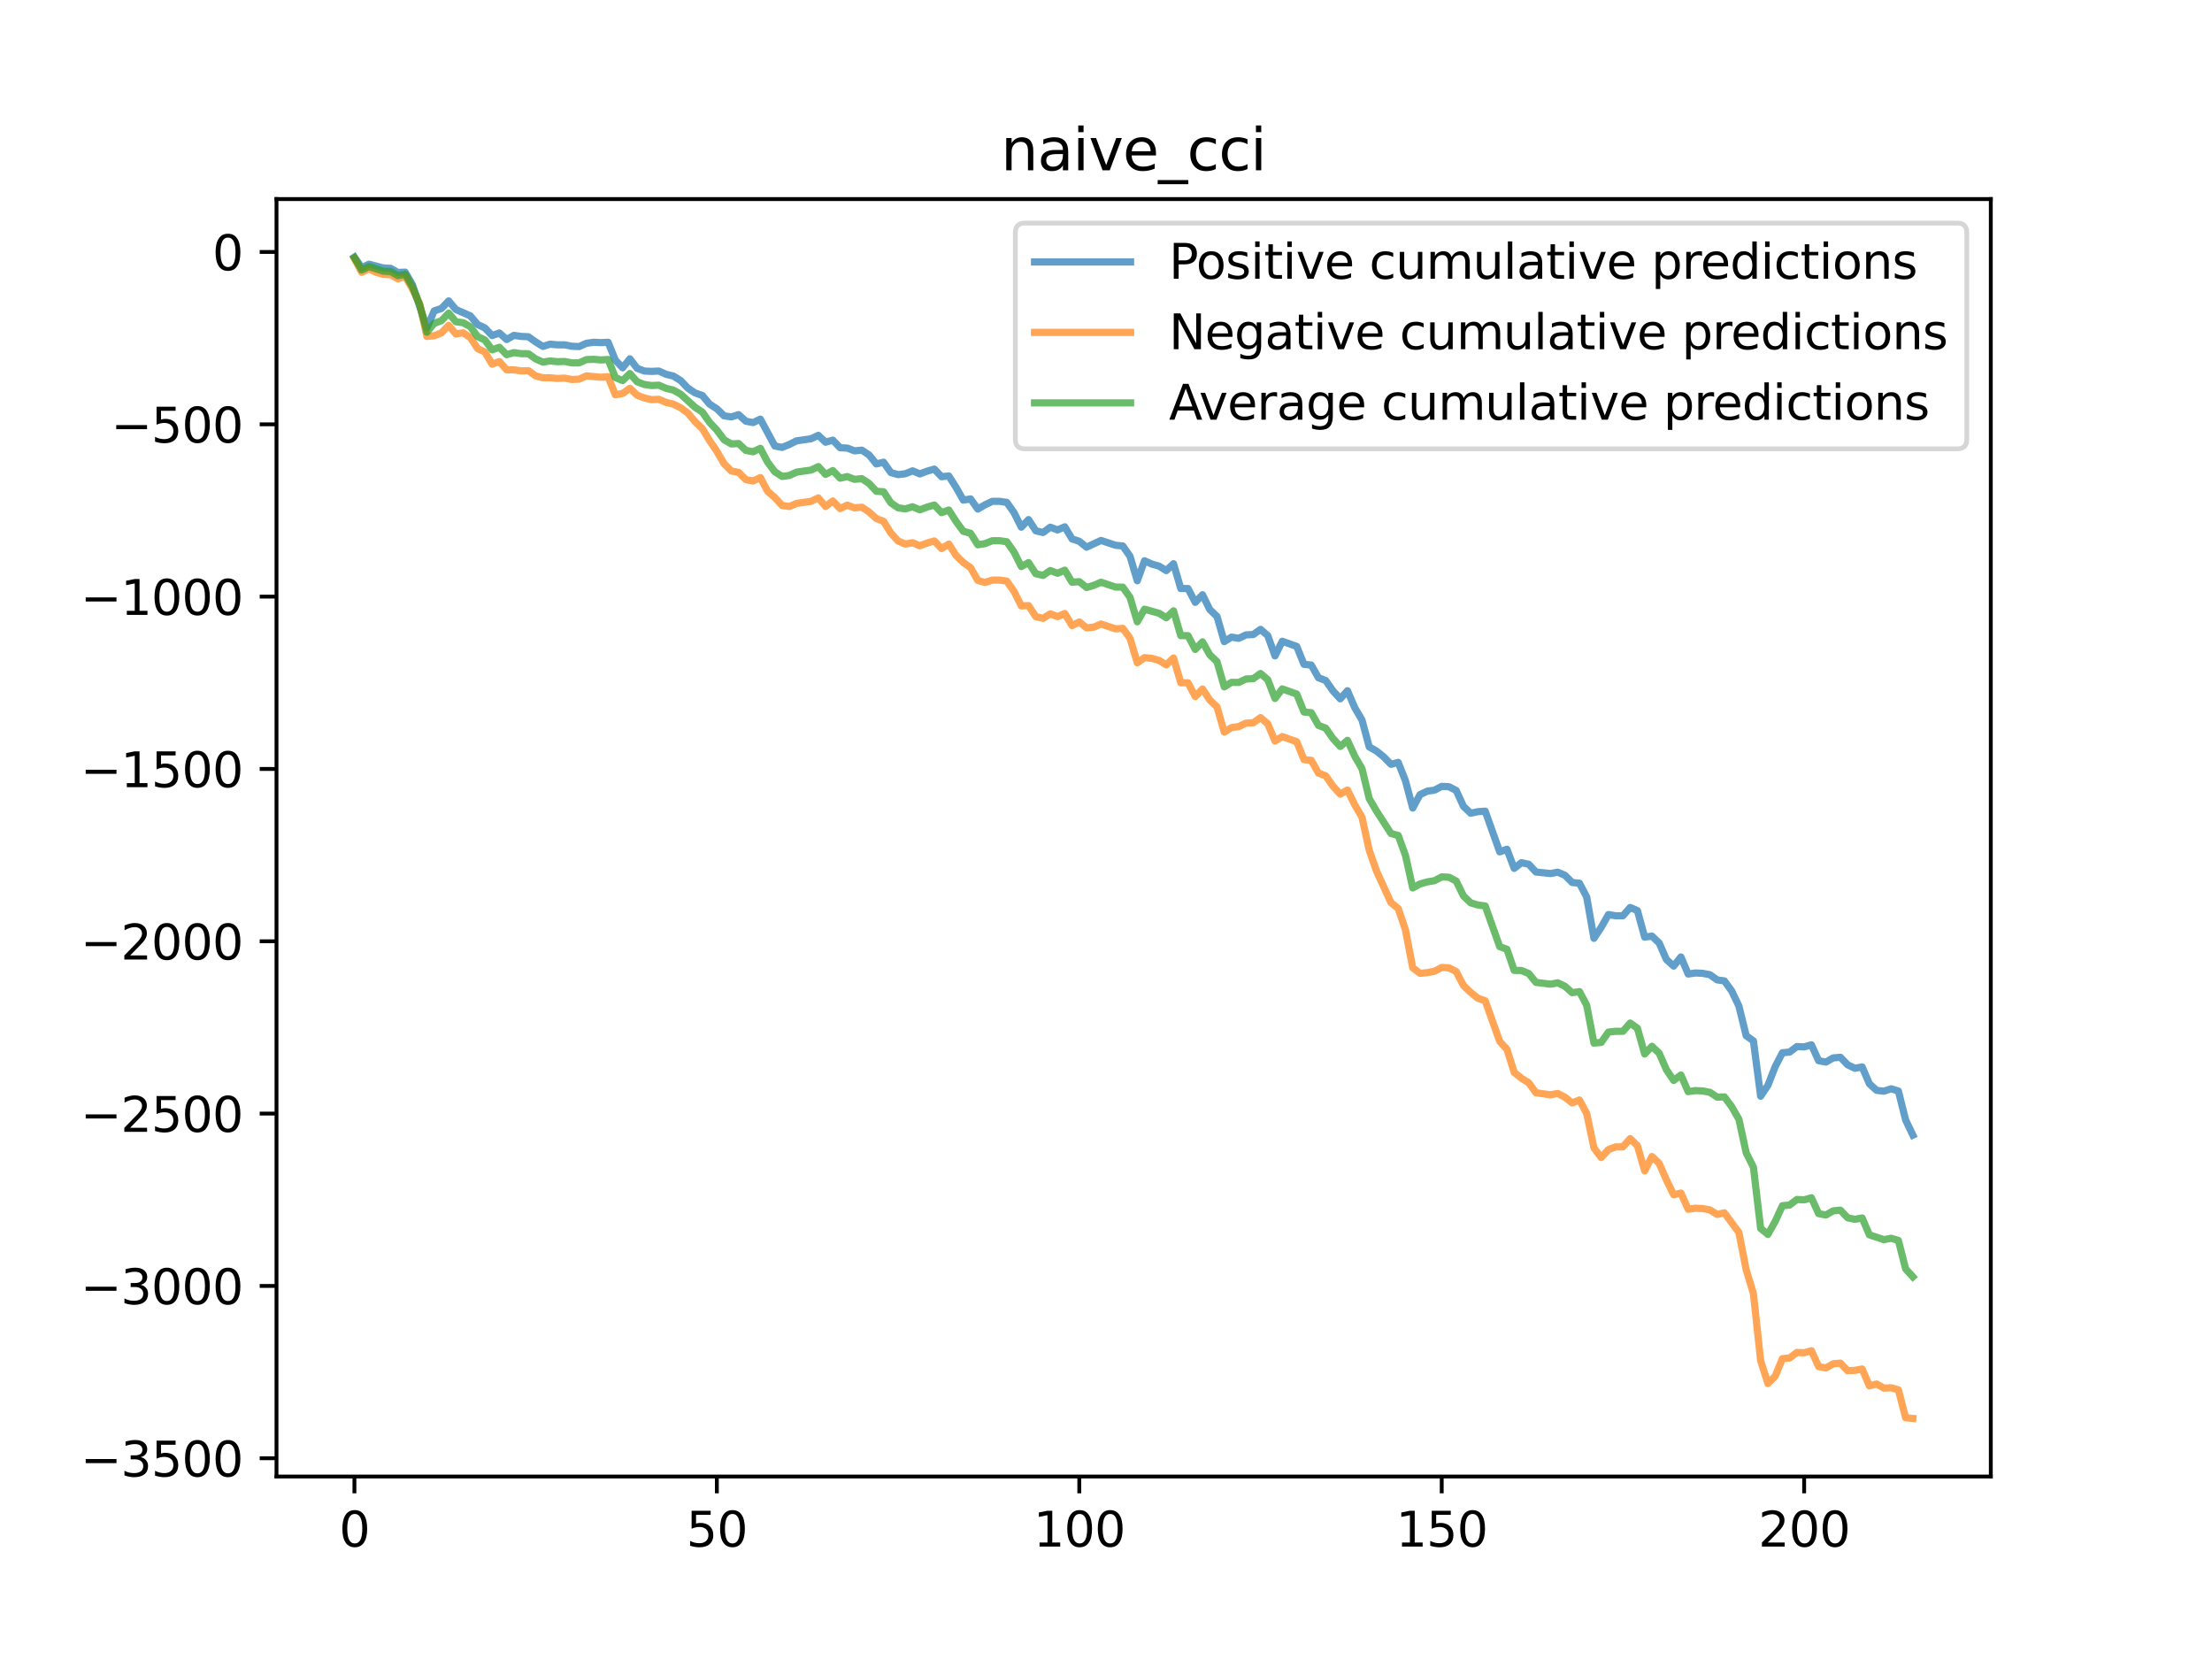 <?xml version="1.0" encoding="utf-8" standalone="no"?>
<!DOCTYPE svg PUBLIC "-//W3C//DTD SVG 1.1//EN"
  "http://www.w3.org/Graphics/SVG/1.1/DTD/svg11.dtd">
<svg xmlns:xlink="http://www.w3.org/1999/xlink" width="460.8pt" height="345.6pt" viewBox="0 0 460.8 345.6" xmlns="http://www.w3.org/2000/svg" version="1.1">
 <defs>
  <style type="text/css">*{stroke-linejoin: round; stroke-linecap: butt}</style>
 </defs>
 <g id="figure_1">
  <g id="patch_1">
   <path d="M 0 345.6 
L 460.8 345.6 
L 460.8 0 
L 0 0 
z
" style="fill: #ffffff"/>
  </g>
  <g id="axes_1">
   <g id="patch_2">
    <path d="M 57.6 307.584 
L 414.72 307.584 
L 414.72 41.472 
L 57.6 41.472 
z
" style="fill: #ffffff"/>
   </g>
   <g id="matplotlib.axis_1">
    <g id="xtick_1">
     <g id="line2d_1">
      <defs>
       <path id="mfe218bbb64" d="M 0 0 
L 0 3.5 
" style="stroke: #000000; stroke-width: 0.8"/>
      </defs>
      <g>
       <use xlink:href="#mfe218bbb64" x="73.833" y="307.584" style="stroke: #000000; stroke-width: 0.8"/>
      </g>
     </g>
     <g id="text_1">
      <!-- 0 -->
      <g transform="translate(70.651 322.182) scale(0.1 -0.1)">
       <defs>
        <path id="DejaVuSans-30" d="M 2034 4250 
Q 1547 4250 1301 3770 
Q 1056 3291 1056 2328 
Q 1056 1369 1301 889 
Q 1547 409 2034 409 
Q 2525 409 2770 889 
Q 3016 1369 3016 2328 
Q 3016 3291 2770 3770 
Q 2525 4250 2034 4250 
z
M 2034 4750 
Q 2819 4750 3233 4129 
Q 3647 3509 3647 2328 
Q 3647 1150 3233 529 
Q 2819 -91 2034 -91 
Q 1250 -91 836 529 
Q 422 1150 422 2328 
Q 422 3509 836 4129 
Q 1250 4750 2034 4750 
z
" transform="scale(0.016)"/>
       </defs>
       <use xlink:href="#DejaVuSans-30"/>
      </g>
     </g>
    </g>
    <g id="xtick_2">
     <g id="line2d_2">
      <g>
       <use xlink:href="#mfe218bbb64" x="149.334" y="307.584" style="stroke: #000000; stroke-width: 0.8"/>
      </g>
     </g>
     <g id="text_2">
      <!-- 50 -->
      <g transform="translate(142.971 322.182) scale(0.1 -0.1)">
       <defs>
        <path id="DejaVuSans-35" d="M 691 4666 
L 3169 4666 
L 3169 4134 
L 1269 4134 
L 1269 2991 
Q 1406 3038 1543 3061 
Q 1681 3084 1819 3084 
Q 2600 3084 3056 2656 
Q 3513 2228 3513 1497 
Q 3513 744 3044 326 
Q 2575 -91 1722 -91 
Q 1428 -91 1123 -41 
Q 819 9 494 109 
L 494 744 
Q 775 591 1075 516 
Q 1375 441 1709 441 
Q 2250 441 2565 725 
Q 2881 1009 2881 1497 
Q 2881 1984 2565 2268 
Q 2250 2553 1709 2553 
Q 1456 2553 1204 2497 
Q 953 2441 691 2322 
L 691 4666 
z
" transform="scale(0.016)"/>
       </defs>
       <use xlink:href="#DejaVuSans-35"/>
       <use xlink:href="#DejaVuSans-30" x="63.623"/>
      </g>
     </g>
    </g>
    <g id="xtick_3">
     <g id="line2d_3">
      <g>
       <use xlink:href="#mfe218bbb64" x="224.835" y="307.584" style="stroke: #000000; stroke-width: 0.8"/>
      </g>
     </g>
     <g id="text_3">
      <!-- 100 -->
      <g transform="translate(215.291 322.182) scale(0.1 -0.1)">
       <defs>
        <path id="DejaVuSans-31" d="M 794 531 
L 1825 531 
L 1825 4091 
L 703 3866 
L 703 4441 
L 1819 4666 
L 2450 4666 
L 2450 531 
L 3481 531 
L 3481 0 
L 794 0 
L 794 531 
z
" transform="scale(0.016)"/>
       </defs>
       <use xlink:href="#DejaVuSans-31"/>
       <use xlink:href="#DejaVuSans-30" x="63.623"/>
       <use xlink:href="#DejaVuSans-30" x="127.246"/>
      </g>
     </g>
    </g>
    <g id="xtick_4">
     <g id="line2d_4">
      <g>
       <use xlink:href="#mfe218bbb64" x="300.336" y="307.584" style="stroke: #000000; stroke-width: 0.8"/>
      </g>
     </g>
     <g id="text_4">
      <!-- 150 -->
      <g transform="translate(290.792 322.182) scale(0.1 -0.1)">
       <use xlink:href="#DejaVuSans-31"/>
       <use xlink:href="#DejaVuSans-35" x="63.623"/>
       <use xlink:href="#DejaVuSans-30" x="127.246"/>
      </g>
     </g>
    </g>
    <g id="xtick_5">
     <g id="line2d_5">
      <g>
       <use xlink:href="#mfe218bbb64" x="375.837" y="307.584" style="stroke: #000000; stroke-width: 0.8"/>
      </g>
     </g>
     <g id="text_5">
      <!-- 200 -->
      <g transform="translate(366.293 322.182) scale(0.1 -0.1)">
       <defs>
        <path id="DejaVuSans-32" d="M 1228 531 
L 3431 531 
L 3431 0 
L 469 0 
L 469 531 
Q 828 903 1448 1529 
Q 2069 2156 2228 2338 
Q 2531 2678 2651 2914 
Q 2772 3150 2772 3378 
Q 2772 3750 2511 3984 
Q 2250 4219 1831 4219 
Q 1534 4219 1204 4116 
Q 875 4013 500 3803 
L 500 4441 
Q 881 4594 1212 4672 
Q 1544 4750 1819 4750 
Q 2544 4750 2975 4387 
Q 3406 4025 3406 3419 
Q 3406 3131 3298 2873 
Q 3191 2616 2906 2266 
Q 2828 2175 2409 1742 
Q 1991 1309 1228 531 
z
" transform="scale(0.016)"/>
       </defs>
       <use xlink:href="#DejaVuSans-32"/>
       <use xlink:href="#DejaVuSans-30" x="63.623"/>
       <use xlink:href="#DejaVuSans-30" x="127.246"/>
      </g>
     </g>
    </g>
   </g>
   <g id="matplotlib.axis_2">
    <g id="ytick_1">
     <g id="line2d_6">
      <defs>
       <path id="m3c8cea9246" d="M 0 0 
L -3.5 0 
" style="stroke: #000000; stroke-width: 0.8"/>
      </defs>
      <g>
       <use xlink:href="#m3c8cea9246" x="57.6" y="303.781" style="stroke: #000000; stroke-width: 0.8"/>
      </g>
     </g>
     <g id="text_6">
      <!-- −3500 -->
      <g transform="translate(16.77 307.58) scale(0.1 -0.1)">
       <defs>
        <path id="DejaVuSans-2212" d="M 678 2272 
L 4684 2272 
L 4684 1741 
L 678 1741 
L 678 2272 
z
" transform="scale(0.016)"/>
        <path id="DejaVuSans-33" d="M 2597 2516 
Q 3050 2419 3304 2112 
Q 3559 1806 3559 1356 
Q 3559 666 3084 287 
Q 2609 -91 1734 -91 
Q 1441 -91 1130 -33 
Q 819 25 488 141 
L 488 750 
Q 750 597 1062 519 
Q 1375 441 1716 441 
Q 2309 441 2620 675 
Q 2931 909 2931 1356 
Q 2931 1769 2642 2001 
Q 2353 2234 1838 2234 
L 1294 2234 
L 1294 2753 
L 1863 2753 
Q 2328 2753 2575 2939 
Q 2822 3125 2822 3475 
Q 2822 3834 2567 4026 
Q 2313 4219 1838 4219 
Q 1578 4219 1281 4162 
Q 984 4106 628 3988 
L 628 4550 
Q 988 4650 1302 4700 
Q 1616 4750 1894 4750 
Q 2613 4750 3031 4423 
Q 3450 4097 3450 3541 
Q 3450 3153 3228 2886 
Q 3006 2619 2597 2516 
z
" transform="scale(0.016)"/>
       </defs>
       <use xlink:href="#DejaVuSans-2212"/>
       <use xlink:href="#DejaVuSans-33" x="83.789"/>
       <use xlink:href="#DejaVuSans-35" x="147.412"/>
       <use xlink:href="#DejaVuSans-30" x="211.035"/>
       <use xlink:href="#DejaVuSans-30" x="274.658"/>
      </g>
     </g>
    </g>
    <g id="ytick_2">
     <g id="line2d_7">
      <g>
       <use xlink:href="#m3c8cea9246" x="57.6" y="267.882" style="stroke: #000000; stroke-width: 0.8"/>
      </g>
     </g>
     <g id="text_7">
      <!-- −3000 -->
      <g transform="translate(16.77 271.681) scale(0.1 -0.1)">
       <use xlink:href="#DejaVuSans-2212"/>
       <use xlink:href="#DejaVuSans-33" x="83.789"/>
       <use xlink:href="#DejaVuSans-30" x="147.412"/>
       <use xlink:href="#DejaVuSans-30" x="211.035"/>
       <use xlink:href="#DejaVuSans-30" x="274.658"/>
      </g>
     </g>
    </g>
    <g id="ytick_3">
     <g id="line2d_8">
      <g>
       <use xlink:href="#m3c8cea9246" x="57.6" y="231.984" style="stroke: #000000; stroke-width: 0.8"/>
      </g>
     </g>
     <g id="text_8">
      <!-- −2500 -->
      <g transform="translate(16.77 235.783) scale(0.1 -0.1)">
       <use xlink:href="#DejaVuSans-2212"/>
       <use xlink:href="#DejaVuSans-32" x="83.789"/>
       <use xlink:href="#DejaVuSans-35" x="147.412"/>
       <use xlink:href="#DejaVuSans-30" x="211.035"/>
       <use xlink:href="#DejaVuSans-30" x="274.658"/>
      </g>
     </g>
    </g>
    <g id="ytick_4">
     <g id="line2d_9">
      <g>
       <use xlink:href="#m3c8cea9246" x="57.6" y="196.085" style="stroke: #000000; stroke-width: 0.8"/>
      </g>
     </g>
     <g id="text_9">
      <!-- −2000 -->
      <g transform="translate(16.77 199.884) scale(0.1 -0.1)">
       <use xlink:href="#DejaVuSans-2212"/>
       <use xlink:href="#DejaVuSans-32" x="83.789"/>
       <use xlink:href="#DejaVuSans-30" x="147.412"/>
       <use xlink:href="#DejaVuSans-30" x="211.035"/>
       <use xlink:href="#DejaVuSans-30" x="274.658"/>
      </g>
     </g>
    </g>
    <g id="ytick_5">
     <g id="line2d_10">
      <g>
       <use xlink:href="#m3c8cea9246" x="57.6" y="160.187" style="stroke: #000000; stroke-width: 0.8"/>
      </g>
     </g>
     <g id="text_10">
      <!-- −1500 -->
      <g transform="translate(16.77 163.986) scale(0.1 -0.1)">
       <use xlink:href="#DejaVuSans-2212"/>
       <use xlink:href="#DejaVuSans-31" x="83.789"/>
       <use xlink:href="#DejaVuSans-35" x="147.412"/>
       <use xlink:href="#DejaVuSans-30" x="211.035"/>
       <use xlink:href="#DejaVuSans-30" x="274.658"/>
      </g>
     </g>
    </g>
    <g id="ytick_6">
     <g id="line2d_11">
      <g>
       <use xlink:href="#m3c8cea9246" x="57.6" y="124.288" style="stroke: #000000; stroke-width: 0.8"/>
      </g>
     </g>
     <g id="text_11">
      <!-- −1000 -->
      <g transform="translate(16.77 128.087) scale(0.1 -0.1)">
       <use xlink:href="#DejaVuSans-2212"/>
       <use xlink:href="#DejaVuSans-31" x="83.789"/>
       <use xlink:href="#DejaVuSans-30" x="147.412"/>
       <use xlink:href="#DejaVuSans-30" x="211.035"/>
       <use xlink:href="#DejaVuSans-30" x="274.658"/>
      </g>
     </g>
    </g>
    <g id="ytick_7">
     <g id="line2d_12">
      <g>
       <use xlink:href="#m3c8cea9246" x="57.6" y="88.39" style="stroke: #000000; stroke-width: 0.8"/>
      </g>
     </g>
     <g id="text_12">
      <!-- −500 -->
      <g transform="translate(23.133 92.189) scale(0.1 -0.1)">
       <use xlink:href="#DejaVuSans-2212"/>
       <use xlink:href="#DejaVuSans-35" x="83.789"/>
       <use xlink:href="#DejaVuSans-30" x="147.412"/>
       <use xlink:href="#DejaVuSans-30" x="211.035"/>
      </g>
     </g>
    </g>
    <g id="ytick_8">
     <g id="line2d_13">
      <g>
       <use xlink:href="#m3c8cea9246" x="57.6" y="52.491" style="stroke: #000000; stroke-width: 0.8"/>
      </g>
     </g>
     <g id="text_13">
      <!-- 0 -->
      <g transform="translate(44.237 56.29) scale(0.1 -0.1)">
       <use xlink:href="#DejaVuSans-30"/>
      </g>
     </g>
    </g>
   </g>
   <g id="line2d_14">
    <path d="M 73.833 53.568 
L 75.343 55.758 
L 76.853 55.04 
L 79.873 55.83 
L 81.383 55.901 
L 82.893 56.763 
L 84.403 56.691 
L 85.913 59.312 
L 88.933 68.322 
L 90.443 64.768 
L 91.953 64.266 
L 93.463 62.686 
L 94.973 64.481 
L 97.993 65.809 
L 99.503 67.604 
L 101.013 68.322 
L 102.523 69.902 
L 104.033 69.363 
L 105.543 70.727 
L 107.053 69.866 
L 108.563 70.081 
L 110.073 70.153 
L 111.583 71.23 
L 113.093 72.163 
L 114.603 71.697 
L 116.113 71.84 
L 117.623 71.84 
L 119.133 72.128 
L 120.643 72.199 
L 122.153 71.517 
L 123.663 71.302 
L 125.173 71.374 
L 126.683 71.302 
L 128.193 75.035 
L 129.704 76.615 
L 131.214 74.748 
L 132.724 76.723 
L 134.234 77.297 
L 135.744 77.369 
L 137.254 77.297 
L 138.764 77.979 
L 140.274 78.338 
L 141.784 79.271 
L 143.294 80.851 
L 144.804 81.856 
L 146.314 82.394 
L 147.824 84.189 
L 149.334 85.159 
L 150.844 86.631 
L 152.354 86.846 
L 153.864 86.379 
L 155.374 87.743 
L 156.884 88.031 
L 158.394 87.313 
L 161.414 92.913 
L 162.924 93.2 
L 164.434 92.59 
L 165.944 91.836 
L 168.964 91.405 
L 170.474 90.687 
L 171.984 92.123 
L 173.494 91.692 
L 175.004 93.272 
L 176.514 93.344 
L 178.024 93.918 
L 179.534 93.774 
L 181.044 94.779 
L 182.554 96.646 
L 184.064 96.287 
L 185.574 98.441 
L 187.084 98.872 
L 188.594 98.692 
L 190.104 98.082 
L 191.614 98.728 
L 193.124 98.154 
L 194.634 97.723 
L 196.144 99.303 
L 197.654 99.159 
L 199.164 101.528 
L 200.675 104.185 
L 202.185 103.934 
L 203.695 106.052 
L 205.205 105.154 
L 206.715 104.436 
L 208.225 104.436 
L 209.735 104.652 
L 211.245 106.805 
L 212.755 109.821 
L 214.265 108.241 
L 215.775 110.575 
L 217.285 110.934 
L 218.795 109.821 
L 220.305 110.395 
L 221.815 109.749 
L 223.325 112.262 
L 224.835 112.765 
L 226.345 113.985 
L 229.365 112.585 
L 232.385 113.59 
L 233.895 113.734 
L 235.405 115.888 
L 236.915 120.985 
L 238.425 116.821 
L 239.935 117.503 
L 241.445 117.934 
L 242.955 118.867 
L 244.465 117.431 
L 245.975 122.601 
L 247.485 122.601 
L 248.995 125.473 
L 250.505 123.893 
L 252.015 126.98 
L 253.525 128.416 
L 255.035 133.658 
L 256.545 132.724 
L 258.055 132.975 
L 259.565 132.258 
L 261.075 132.186 
L 262.585 131.109 
L 264.095 132.401 
L 265.605 136.637 
L 267.115 133.586 
L 270.135 134.663 
L 271.645 138.396 
L 273.156 138.54 
L 274.666 141.196 
L 276.176 141.771 
L 277.686 143.925 
L 279.196 145.576 
L 280.706 143.889 
L 282.216 147.407 
L 283.726 149.991 
L 285.236 155.592 
L 286.746 156.453 
L 288.256 157.674 
L 289.766 159.217 
L 291.276 158.822 
L 292.786 162.664 
L 294.296 168.336 
L 295.806 165.535 
L 297.316 164.817 
L 298.826 164.602 
L 300.336 163.812 
L 301.846 163.884 
L 303.356 164.674 
L 304.866 167.977 
L 306.376 169.412 
L 307.886 169.089 
L 309.396 168.982 
L 312.416 177.454 
L 313.926 176.915 
L 315.436 180.9 
L 316.946 179.715 
L 318.456 180.038 
L 319.966 181.654 
L 322.986 181.977 
L 324.496 181.69 
L 326.006 182.336 
L 327.516 183.844 
L 329.026 183.987 
L 330.536 186.859 
L 332.046 195.475 
L 333.556 193.177 
L 335.066 190.521 
L 336.576 190.772 
L 338.086 190.772 
L 339.596 189.049 
L 341.106 189.695 
L 342.616 195.223 
L 344.127 195.008 
L 345.637 196.444 
L 347.147 199.89 
L 348.657 201.254 
L 350.167 199.352 
L 351.677 202.906 
L 353.187 202.69 
L 354.697 202.762 
L 356.207 203.049 
L 357.717 204.126 
L 359.227 204.342 
L 360.737 206.424 
L 362.247 209.583 
L 363.757 215.757 
L 365.267 216.834 
L 366.777 228.358 
L 368.287 226.096 
L 369.797 222.219 
L 371.307 219.311 
L 372.817 219.168 
L 374.327 218.019 
L 375.837 218.091 
L 377.347 217.66 
L 378.857 220.963 
L 380.367 221.25 
L 381.877 220.388 
L 383.387 220.245 
L 384.897 221.824 
L 386.407 222.542 
L 387.917 222.255 
L 389.427 225.773 
L 390.937 227.137 
L 392.447 227.317 
L 393.957 226.814 
L 395.467 227.281 
L 396.977 233.312 
L 398.487 236.471 
L 398.487 236.471 
" clip-path="url(#p5d9aaa9dd3)" style="fill: none; stroke: #1f77b4; stroke-opacity: 0.7; stroke-width: 1.5; stroke-linecap: square"/>
   </g>
   <g id="line2d_15">
    <path d="M 73.833 53.855 
L 75.343 56.727 
L 76.853 56.009 
L 78.363 56.727 
L 79.873 57.158 
L 81.383 57.23 
L 82.893 58.091 
L 84.403 57.589 
L 85.913 60.173 
L 87.423 63.261 
L 88.933 70.081 
L 90.443 69.938 
L 91.953 69.363 
L 93.463 67.784 
L 94.973 69.579 
L 96.483 69.327 
L 97.993 70.333 
L 99.503 72.63 
L 101.013 73.348 
L 102.523 75.861 
L 104.033 75.322 
L 105.543 77.046 
L 107.053 77.046 
L 108.563 77.261 
L 110.073 77.225 
L 111.583 78.302 
L 113.093 78.697 
L 114.603 78.697 
L 116.113 78.841 
L 117.623 78.769 
L 119.133 79.056 
L 120.643 78.984 
L 122.153 78.302 
L 125.173 78.589 
L 126.683 78.482 
L 128.193 82.251 
L 129.704 81.964 
L 131.214 80.887 
L 132.724 82.323 
L 134.234 82.897 
L 135.744 83.256 
L 137.254 83.184 
L 138.764 83.83 
L 140.274 84.189 
L 141.784 84.943 
L 143.294 86.056 
L 144.804 87.851 
L 146.314 89.287 
L 147.824 91.8 
L 149.334 94.026 
L 150.844 96.61 
L 152.354 98.118 
L 153.864 98.405 
L 155.374 99.913 
L 156.884 100.2 
L 158.394 99.482 
L 159.904 102.354 
L 161.414 103.646 
L 162.924 105.298 
L 164.434 105.513 
L 165.944 104.867 
L 168.964 104.436 
L 170.474 103.718 
L 171.984 105.513 
L 173.494 104.364 
L 175.004 105.944 
L 176.514 105.226 
L 178.024 105.8 
L 179.534 105.657 
L 181.044 106.662 
L 182.554 108.026 
L 184.064 108.6 
L 185.574 111.042 
L 187.084 112.693 
L 188.594 113.339 
L 190.104 113.052 
L 191.614 113.698 
L 193.124 113.124 
L 194.634 112.693 
L 196.144 114.272 
L 197.654 113.339 
L 199.164 115.708 
L 200.675 117.18 
L 202.185 118.257 
L 203.695 120.914 
L 205.205 121.344 
L 206.715 120.842 
L 208.225 120.842 
L 209.735 121.057 
L 211.245 123.211 
L 212.755 126.227 
L 214.265 126.155 
L 215.775 128.452 
L 217.285 128.811 
L 218.795 127.878 
L 220.305 128.452 
L 221.815 127.806 
L 223.325 130.319 
L 224.835 129.565 
L 226.345 130.786 
L 227.855 130.642 
L 229.365 129.996 
L 232.385 131.001 
L 233.895 130.893 
L 235.405 132.975 
L 236.915 138.073 
L 238.425 136.996 
L 239.935 137.14 
L 241.445 137.57 
L 242.955 138.504 
L 244.465 137.068 
L 245.975 142.237 
L 247.485 142.237 
L 248.995 145.109 
L 250.505 143.53 
L 252.015 145.827 
L 253.525 147.263 
L 255.035 152.504 
L 256.545 151.571 
L 258.055 151.356 
L 259.565 150.638 
L 261.075 150.566 
L 262.585 149.489 
L 264.095 150.781 
L 265.605 154.371 
L 267.115 153.438 
L 270.135 154.515 
L 271.645 158.248 
L 273.156 158.392 
L 274.666 161.048 
L 276.176 161.622 
L 277.686 163.776 
L 279.196 165.428 
L 280.706 164.566 
L 282.216 167.653 
L 283.726 170.238 
L 285.236 177.131 
L 286.746 181.438 
L 289.766 188.044 
L 291.276 189.264 
L 292.786 193.716 
L 294.296 201.613 
L 295.806 202.762 
L 297.316 202.619 
L 298.826 202.331 
L 300.336 201.542 
L 301.846 201.613 
L 303.356 202.403 
L 304.866 205.311 
L 306.376 206.747 
L 307.886 207.967 
L 309.396 208.47 
L 312.416 216.942 
L 313.926 218.593 
L 315.436 223.404 
L 316.946 224.624 
L 318.456 225.558 
L 319.966 227.64 
L 322.986 228.071 
L 324.496 227.783 
L 326.006 228.573 
L 327.516 229.758 
L 329.026 229.148 
L 330.536 231.948 
L 332.046 239.127 
L 333.556 241.138 
L 335.066 239.486 
L 336.576 238.912 
L 338.086 238.912 
L 339.596 237.189 
L 341.106 238.697 
L 342.616 243.902 
L 344.127 240.922 
L 345.637 242.358 
L 347.147 245.804 
L 348.657 248.892 
L 350.167 248.533 
L 351.677 251.907 
L 353.187 251.692 
L 354.697 251.764 
L 356.207 252.051 
L 357.717 252.984 
L 359.227 252.661 
L 362.247 256.754 
L 363.757 264.508 
L 365.267 269.462 
L 366.777 283.462 
L 368.287 288.201 
L 369.797 286.693 
L 371.307 283.031 
L 372.817 282.888 
L 374.327 281.739 
L 375.837 281.811 
L 377.347 281.38 
L 378.857 284.683 
L 380.367 284.97 
L 381.877 284.108 
L 383.387 283.965 
L 384.897 285.544 
L 386.407 285.472 
L 387.917 285.185 
L 389.427 288.703 
L 390.937 288.308 
L 392.447 289.17 
L 393.957 289.098 
L 395.467 289.529 
L 396.977 295.344 
L 398.487 295.488 
L 398.487 295.488 
" clip-path="url(#p5d9aaa9dd3)" style="fill: none; stroke: #ff7f0e; stroke-opacity: 0.7; stroke-width: 1.5; stroke-linecap: square"/>
   </g>
   <g id="line2d_16">
    <path d="M 73.833 53.712 
L 75.343 56.242 
L 76.853 55.524 
L 79.873 56.494 
L 81.383 56.566 
L 82.893 57.427 
L 84.403 57.14 
L 85.913 59.743 
L 87.423 63.476 
L 88.933 69.202 
L 90.443 67.353 
L 91.953 66.815 
L 93.463 65.235 
L 94.973 67.03 
L 96.483 67.227 
L 97.993 68.071 
L 99.503 70.117 
L 101.013 70.835 
L 102.523 72.881 
L 104.033 72.343 
L 105.543 73.887 
L 107.053 73.456 
L 108.563 73.671 
L 110.073 73.689 
L 111.583 74.766 
L 113.093 75.43 
L 114.603 75.197 
L 116.113 75.34 
L 117.623 75.305 
L 119.133 75.592 
L 120.643 75.592 
L 122.153 74.91 
L 123.663 74.856 
L 125.173 74.981 
L 126.683 74.892 
L 128.193 78.643 
L 129.704 79.289 
L 131.214 77.817 
L 132.724 79.523 
L 134.234 80.097 
L 135.744 80.312 
L 137.254 80.241 
L 138.764 80.905 
L 140.274 81.264 
L 141.784 82.107 
L 144.804 84.854 
L 146.314 85.841 
L 147.824 87.995 
L 149.334 89.592 
L 150.844 91.62 
L 152.354 92.482 
L 153.864 92.392 
L 155.374 93.828 
L 156.884 94.115 
L 158.394 93.397 
L 159.904 96.269 
L 161.414 98.28 
L 162.924 99.249 
L 164.434 99.051 
L 165.944 98.351 
L 168.964 97.921 
L 170.474 97.203 
L 171.984 98.818 
L 173.494 98.028 
L 175.004 99.608 
L 176.514 99.285 
L 178.024 99.859 
L 179.534 99.716 
L 181.044 100.721 
L 182.554 102.336 
L 184.064 102.444 
L 185.574 104.741 
L 187.084 105.782 
L 188.594 106.016 
L 190.104 105.567 
L 191.614 106.213 
L 193.124 105.639 
L 194.634 105.208 
L 196.144 106.788 
L 197.654 106.249 
L 199.164 108.618 
L 200.675 110.683 
L 202.185 111.095 
L 203.695 113.483 
L 205.205 113.249 
L 206.715 112.639 
L 208.225 112.639 
L 209.735 112.854 
L 211.245 115.008 
L 212.755 118.024 
L 214.265 117.198 
L 215.775 119.514 
L 217.285 119.873 
L 218.795 118.849 
L 220.305 119.424 
L 221.815 118.778 
L 223.325 121.291 
L 224.835 121.165 
L 226.345 122.385 
L 227.855 121.937 
L 229.365 121.291 
L 232.385 122.296 
L 233.895 122.314 
L 235.405 124.432 
L 236.915 129.529 
L 238.425 126.909 
L 241.445 127.752 
L 242.955 128.686 
L 244.465 127.25 
L 245.975 132.419 
L 247.485 132.419 
L 248.995 135.291 
L 250.505 133.711 
L 252.015 136.404 
L 253.525 137.84 
L 255.035 143.081 
L 256.545 142.148 
L 258.055 142.166 
L 259.565 141.448 
L 261.075 141.376 
L 262.585 140.299 
L 264.095 141.591 
L 265.605 145.504 
L 267.115 143.512 
L 270.135 144.589 
L 271.645 148.322 
L 273.156 148.466 
L 274.666 151.122 
L 276.176 151.697 
L 277.686 153.85 
L 279.196 155.502 
L 280.706 154.227 
L 282.216 157.53 
L 283.726 160.115 
L 285.236 166.361 
L 286.746 168.946 
L 289.766 173.631 
L 291.276 174.043 
L 292.786 178.19 
L 294.296 184.974 
L 295.806 184.149 
L 297.316 183.718 
L 298.826 183.467 
L 300.336 182.677 
L 301.846 182.749 
L 303.356 183.539 
L 304.866 186.644 
L 306.376 188.08 
L 307.886 188.528 
L 309.396 188.726 
L 312.416 197.198 
L 313.926 197.754 
L 315.436 202.152 
L 316.946 202.17 
L 318.456 202.798 
L 319.966 204.647 
L 322.986 205.024 
L 324.496 204.737 
L 326.006 205.455 
L 327.516 206.801 
L 329.026 206.567 
L 330.536 209.403 
L 332.046 217.301 
L 333.556 217.157 
L 335.066 215.004 
L 336.576 214.842 
L 338.086 214.842 
L 339.596 213.119 
L 341.106 214.196 
L 342.616 219.563 
L 344.127 217.965 
L 345.637 219.401 
L 347.147 222.847 
L 348.657 225.073 
L 350.167 223.942 
L 351.677 227.406 
L 353.187 227.191 
L 354.697 227.263 
L 356.207 227.55 
L 357.717 228.555 
L 359.227 228.501 
L 360.737 230.53 
L 362.247 233.168 
L 363.757 240.133 
L 365.267 243.148 
L 366.777 255.91 
L 368.287 257.148 
L 369.797 254.456 
L 371.307 251.171 
L 372.817 251.028 
L 374.327 249.879 
L 375.837 249.951 
L 377.347 249.52 
L 378.857 252.823 
L 380.367 253.11 
L 381.877 252.248 
L 383.387 252.105 
L 384.897 253.684 
L 386.407 254.007 
L 387.917 253.72 
L 389.427 257.238 
L 392.447 258.243 
L 393.957 257.956 
L 395.467 258.405 
L 396.977 264.328 
L 398.487 265.979 
L 398.487 265.979 
" clip-path="url(#p5d9aaa9dd3)" style="fill: none; stroke: #2ca02c; stroke-opacity: 0.7; stroke-width: 1.5; stroke-linecap: square"/>
   </g>
   <g id="patch_3">
    <path d="M 57.6 307.584 
L 57.6 41.472 
" style="fill: none; stroke: #000000; stroke-width: 0.8; stroke-linejoin: miter; stroke-linecap: square"/>
   </g>
   <g id="patch_4">
    <path d="M 414.72 307.584 
L 414.72 41.472 
" style="fill: none; stroke: #000000; stroke-width: 0.8; stroke-linejoin: miter; stroke-linecap: square"/>
   </g>
   <g id="patch_5">
    <path d="M 57.6 307.584 
L 414.72 307.584 
" style="fill: none; stroke: #000000; stroke-width: 0.8; stroke-linejoin: miter; stroke-linecap: square"/>
   </g>
   <g id="patch_6">
    <path d="M 57.6 41.472 
L 414.72 41.472 
" style="fill: none; stroke: #000000; stroke-width: 0.8; stroke-linejoin: miter; stroke-linecap: square"/>
   </g>
   <g id="text_14">
    <!-- naive_cci -->
    <g transform="translate(208.506 35.472) scale(0.12 -0.12)">
     <defs>
      <path id="DejaVuSans-6e" d="M 3513 2113 
L 3513 0 
L 2938 0 
L 2938 2094 
Q 2938 2591 2744 2837 
Q 2550 3084 2163 3084 
Q 1697 3084 1428 2787 
Q 1159 2491 1159 1978 
L 1159 0 
L 581 0 
L 581 3500 
L 1159 3500 
L 1159 2956 
Q 1366 3272 1645 3428 
Q 1925 3584 2291 3584 
Q 2894 3584 3203 3211 
Q 3513 2838 3513 2113 
z
" transform="scale(0.016)"/>
      <path id="DejaVuSans-61" d="M 2194 1759 
Q 1497 1759 1228 1600 
Q 959 1441 959 1056 
Q 959 750 1161 570 
Q 1363 391 1709 391 
Q 2188 391 2477 730 
Q 2766 1069 2766 1631 
L 2766 1759 
L 2194 1759 
z
M 3341 1997 
L 3341 0 
L 2766 0 
L 2766 531 
Q 2569 213 2275 61 
Q 1981 -91 1556 -91 
Q 1019 -91 701 211 
Q 384 513 384 1019 
Q 384 1609 779 1909 
Q 1175 2209 1959 2209 
L 2766 2209 
L 2766 2266 
Q 2766 2663 2505 2880 
Q 2244 3097 1772 3097 
Q 1472 3097 1187 3025 
Q 903 2953 641 2809 
L 641 3341 
Q 956 3463 1253 3523 
Q 1550 3584 1831 3584 
Q 2591 3584 2966 3190 
Q 3341 2797 3341 1997 
z
" transform="scale(0.016)"/>
      <path id="DejaVuSans-69" d="M 603 3500 
L 1178 3500 
L 1178 0 
L 603 0 
L 603 3500 
z
M 603 4863 
L 1178 4863 
L 1178 4134 
L 603 4134 
L 603 4863 
z
" transform="scale(0.016)"/>
      <path id="DejaVuSans-76" d="M 191 3500 
L 800 3500 
L 1894 563 
L 2988 3500 
L 3597 3500 
L 2284 0 
L 1503 0 
L 191 3500 
z
" transform="scale(0.016)"/>
      <path id="DejaVuSans-65" d="M 3597 1894 
L 3597 1613 
L 953 1613 
Q 991 1019 1311 708 
Q 1631 397 2203 397 
Q 2534 397 2845 478 
Q 3156 559 3463 722 
L 3463 178 
Q 3153 47 2828 -22 
Q 2503 -91 2169 -91 
Q 1331 -91 842 396 
Q 353 884 353 1716 
Q 353 2575 817 3079 
Q 1281 3584 2069 3584 
Q 2775 3584 3186 3129 
Q 3597 2675 3597 1894 
z
M 3022 2063 
Q 3016 2534 2758 2815 
Q 2500 3097 2075 3097 
Q 1594 3097 1305 2825 
Q 1016 2553 972 2059 
L 3022 2063 
z
" transform="scale(0.016)"/>
      <path id="DejaVuSans-5f" d="M 3263 -1063 
L 3263 -1509 
L -63 -1509 
L -63 -1063 
L 3263 -1063 
z
" transform="scale(0.016)"/>
      <path id="DejaVuSans-63" d="M 3122 3366 
L 3122 2828 
Q 2878 2963 2633 3030 
Q 2388 3097 2138 3097 
Q 1578 3097 1268 2742 
Q 959 2388 959 1747 
Q 959 1106 1268 751 
Q 1578 397 2138 397 
Q 2388 397 2633 464 
Q 2878 531 3122 666 
L 3122 134 
Q 2881 22 2623 -34 
Q 2366 -91 2075 -91 
Q 1284 -91 818 406 
Q 353 903 353 1747 
Q 353 2603 823 3093 
Q 1294 3584 2113 3584 
Q 2378 3584 2631 3529 
Q 2884 3475 3122 3366 
z
" transform="scale(0.016)"/>
     </defs>
     <use xlink:href="#DejaVuSans-6e"/>
     <use xlink:href="#DejaVuSans-61" x="63.379"/>
     <use xlink:href="#DejaVuSans-69" x="124.658"/>
     <use xlink:href="#DejaVuSans-76" x="152.441"/>
     <use xlink:href="#DejaVuSans-65" x="211.621"/>
     <use xlink:href="#DejaVuSans-5f" x="273.145"/>
     <use xlink:href="#DejaVuSans-63" x="323.145"/>
     <use xlink:href="#DejaVuSans-63" x="378.125"/>
     <use xlink:href="#DejaVuSans-69" x="433.105"/>
    </g>
   </g>
   <g id="legend_1">
    <g id="patch_7">
     <path d="M 213.515 93.506 
L 407.72 93.506 
Q 409.72 93.506 409.72 91.506 
L 409.72 48.472 
Q 409.72 46.472 407.72 46.472 
L 213.515 46.472 
Q 211.515 46.472 211.515 48.472 
L 211.515 91.506 
Q 211.515 93.506 213.515 93.506 
z
" style="fill: #ffffff; opacity: 0.8; stroke: #cccccc; stroke-linejoin: miter"/>
    </g>
    <g id="line2d_17">
     <path d="M 215.515 54.57 
L 225.515 54.57 
L 235.515 54.57 
" style="fill: none; stroke: #1f77b4; stroke-opacity: 0.7; stroke-width: 1.5; stroke-linecap: square"/>
    </g>
    <g id="text_15">
     <!-- Positive cumulative predictions -->
     <g transform="translate(243.515 58.07) scale(0.1 -0.1)">
      <defs>
       <path id="DejaVuSans-50" d="M 1259 4147 
L 1259 2394 
L 2053 2394 
Q 2494 2394 2734 2622 
Q 2975 2850 2975 3272 
Q 2975 3691 2734 3919 
Q 2494 4147 2053 4147 
L 1259 4147 
z
M 628 4666 
L 2053 4666 
Q 2838 4666 3239 4311 
Q 3641 3956 3641 3272 
Q 3641 2581 3239 2228 
Q 2838 1875 2053 1875 
L 1259 1875 
L 1259 0 
L 628 0 
L 628 4666 
z
" transform="scale(0.016)"/>
       <path id="DejaVuSans-6f" d="M 1959 3097 
Q 1497 3097 1228 2736 
Q 959 2375 959 1747 
Q 959 1119 1226 758 
Q 1494 397 1959 397 
Q 2419 397 2687 759 
Q 2956 1122 2956 1747 
Q 2956 2369 2687 2733 
Q 2419 3097 1959 3097 
z
M 1959 3584 
Q 2709 3584 3137 3096 
Q 3566 2609 3566 1747 
Q 3566 888 3137 398 
Q 2709 -91 1959 -91 
Q 1206 -91 779 398 
Q 353 888 353 1747 
Q 353 2609 779 3096 
Q 1206 3584 1959 3584 
z
" transform="scale(0.016)"/>
       <path id="DejaVuSans-73" d="M 2834 3397 
L 2834 2853 
Q 2591 2978 2328 3040 
Q 2066 3103 1784 3103 
Q 1356 3103 1142 2972 
Q 928 2841 928 2578 
Q 928 2378 1081 2264 
Q 1234 2150 1697 2047 
L 1894 2003 
Q 2506 1872 2764 1633 
Q 3022 1394 3022 966 
Q 3022 478 2636 193 
Q 2250 -91 1575 -91 
Q 1294 -91 989 -36 
Q 684 19 347 128 
L 347 722 
Q 666 556 975 473 
Q 1284 391 1588 391 
Q 1994 391 2212 530 
Q 2431 669 2431 922 
Q 2431 1156 2273 1281 
Q 2116 1406 1581 1522 
L 1381 1569 
Q 847 1681 609 1914 
Q 372 2147 372 2553 
Q 372 3047 722 3315 
Q 1072 3584 1716 3584 
Q 2034 3584 2315 3537 
Q 2597 3491 2834 3397 
z
" transform="scale(0.016)"/>
       <path id="DejaVuSans-74" d="M 1172 4494 
L 1172 3500 
L 2356 3500 
L 2356 3053 
L 1172 3053 
L 1172 1153 
Q 1172 725 1289 603 
Q 1406 481 1766 481 
L 2356 481 
L 2356 0 
L 1766 0 
Q 1100 0 847 248 
Q 594 497 594 1153 
L 594 3053 
L 172 3053 
L 172 3500 
L 594 3500 
L 594 4494 
L 1172 4494 
z
" transform="scale(0.016)"/>
       <path id="DejaVuSans-20" transform="scale(0.016)"/>
       <path id="DejaVuSans-75" d="M 544 1381 
L 544 3500 
L 1119 3500 
L 1119 1403 
Q 1119 906 1312 657 
Q 1506 409 1894 409 
Q 2359 409 2629 706 
Q 2900 1003 2900 1516 
L 2900 3500 
L 3475 3500 
L 3475 0 
L 2900 0 
L 2900 538 
Q 2691 219 2414 64 
Q 2138 -91 1772 -91 
Q 1169 -91 856 284 
Q 544 659 544 1381 
z
M 1991 3584 
L 1991 3584 
z
" transform="scale(0.016)"/>
       <path id="DejaVuSans-6d" d="M 3328 2828 
Q 3544 3216 3844 3400 
Q 4144 3584 4550 3584 
Q 5097 3584 5394 3201 
Q 5691 2819 5691 2113 
L 5691 0 
L 5113 0 
L 5113 2094 
Q 5113 2597 4934 2840 
Q 4756 3084 4391 3084 
Q 3944 3084 3684 2787 
Q 3425 2491 3425 1978 
L 3425 0 
L 2847 0 
L 2847 2094 
Q 2847 2600 2669 2842 
Q 2491 3084 2119 3084 
Q 1678 3084 1418 2786 
Q 1159 2488 1159 1978 
L 1159 0 
L 581 0 
L 581 3500 
L 1159 3500 
L 1159 2956 
Q 1356 3278 1631 3431 
Q 1906 3584 2284 3584 
Q 2666 3584 2933 3390 
Q 3200 3197 3328 2828 
z
" transform="scale(0.016)"/>
       <path id="DejaVuSans-6c" d="M 603 4863 
L 1178 4863 
L 1178 0 
L 603 0 
L 603 4863 
z
" transform="scale(0.016)"/>
       <path id="DejaVuSans-70" d="M 1159 525 
L 1159 -1331 
L 581 -1331 
L 581 3500 
L 1159 3500 
L 1159 2969 
Q 1341 3281 1617 3432 
Q 1894 3584 2278 3584 
Q 2916 3584 3314 3078 
Q 3713 2572 3713 1747 
Q 3713 922 3314 415 
Q 2916 -91 2278 -91 
Q 1894 -91 1617 61 
Q 1341 213 1159 525 
z
M 3116 1747 
Q 3116 2381 2855 2742 
Q 2594 3103 2138 3103 
Q 1681 3103 1420 2742 
Q 1159 2381 1159 1747 
Q 1159 1113 1420 752 
Q 1681 391 2138 391 
Q 2594 391 2855 752 
Q 3116 1113 3116 1747 
z
" transform="scale(0.016)"/>
       <path id="DejaVuSans-72" d="M 2631 2963 
Q 2534 3019 2420 3045 
Q 2306 3072 2169 3072 
Q 1681 3072 1420 2755 
Q 1159 2438 1159 1844 
L 1159 0 
L 581 0 
L 581 3500 
L 1159 3500 
L 1159 2956 
Q 1341 3275 1631 3429 
Q 1922 3584 2338 3584 
Q 2397 3584 2469 3576 
Q 2541 3569 2628 3553 
L 2631 2963 
z
" transform="scale(0.016)"/>
       <path id="DejaVuSans-64" d="M 2906 2969 
L 2906 4863 
L 3481 4863 
L 3481 0 
L 2906 0 
L 2906 525 
Q 2725 213 2448 61 
Q 2172 -91 1784 -91 
Q 1150 -91 751 415 
Q 353 922 353 1747 
Q 353 2572 751 3078 
Q 1150 3584 1784 3584 
Q 2172 3584 2448 3432 
Q 2725 3281 2906 2969 
z
M 947 1747 
Q 947 1113 1208 752 
Q 1469 391 1925 391 
Q 2381 391 2643 752 
Q 2906 1113 2906 1747 
Q 2906 2381 2643 2742 
Q 2381 3103 1925 3103 
Q 1469 3103 1208 2742 
Q 947 2381 947 1747 
z
" transform="scale(0.016)"/>
      </defs>
      <use xlink:href="#DejaVuSans-50"/>
      <use xlink:href="#DejaVuSans-6f" x="56.678"/>
      <use xlink:href="#DejaVuSans-73" x="117.859"/>
      <use xlink:href="#DejaVuSans-69" x="169.959"/>
      <use xlink:href="#DejaVuSans-74" x="197.742"/>
      <use xlink:href="#DejaVuSans-69" x="236.951"/>
      <use xlink:href="#DejaVuSans-76" x="264.734"/>
      <use xlink:href="#DejaVuSans-65" x="323.914"/>
      <use xlink:href="#DejaVuSans-20" x="385.438"/>
      <use xlink:href="#DejaVuSans-63" x="417.225"/>
      <use xlink:href="#DejaVuSans-75" x="472.205"/>
      <use xlink:href="#DejaVuSans-6d" x="535.584"/>
      <use xlink:href="#DejaVuSans-75" x="632.996"/>
      <use xlink:href="#DejaVuSans-6c" x="696.375"/>
      <use xlink:href="#DejaVuSans-61" x="724.158"/>
      <use xlink:href="#DejaVuSans-74" x="785.438"/>
      <use xlink:href="#DejaVuSans-69" x="824.646"/>
      <use xlink:href="#DejaVuSans-76" x="852.43"/>
      <use xlink:href="#DejaVuSans-65" x="911.609"/>
      <use xlink:href="#DejaVuSans-20" x="973.133"/>
      <use xlink:href="#DejaVuSans-70" x="1004.92"/>
      <use xlink:href="#DejaVuSans-72" x="1068.396"/>
      <use xlink:href="#DejaVuSans-65" x="1107.26"/>
      <use xlink:href="#DejaVuSans-64" x="1168.783"/>
      <use xlink:href="#DejaVuSans-69" x="1232.26"/>
      <use xlink:href="#DejaVuSans-63" x="1260.043"/>
      <use xlink:href="#DejaVuSans-74" x="1315.023"/>
      <use xlink:href="#DejaVuSans-69" x="1354.232"/>
      <use xlink:href="#DejaVuSans-6f" x="1382.016"/>
      <use xlink:href="#DejaVuSans-6e" x="1443.197"/>
      <use xlink:href="#DejaVuSans-73" x="1506.576"/>
     </g>
    </g>
    <g id="line2d_18">
     <path d="M 215.515 69.249 
L 225.515 69.249 
L 235.515 69.249 
" style="fill: none; stroke: #ff7f0e; stroke-opacity: 0.7; stroke-width: 1.5; stroke-linecap: square"/>
    </g>
    <g id="text_16">
     <!-- Negative cumulative predictions -->
     <g transform="translate(243.515 72.749) scale(0.1 -0.1)">
      <defs>
       <path id="DejaVuSans-4e" d="M 628 4666 
L 1478 4666 
L 3547 763 
L 3547 4666 
L 4159 4666 
L 4159 0 
L 3309 0 
L 1241 3903 
L 1241 0 
L 628 0 
L 628 4666 
z
" transform="scale(0.016)"/>
       <path id="DejaVuSans-67" d="M 2906 1791 
Q 2906 2416 2648 2759 
Q 2391 3103 1925 3103 
Q 1463 3103 1205 2759 
Q 947 2416 947 1791 
Q 947 1169 1205 825 
Q 1463 481 1925 481 
Q 2391 481 2648 825 
Q 2906 1169 2906 1791 
z
M 3481 434 
Q 3481 -459 3084 -895 
Q 2688 -1331 1869 -1331 
Q 1566 -1331 1297 -1286 
Q 1028 -1241 775 -1147 
L 775 -588 
Q 1028 -725 1275 -790 
Q 1522 -856 1778 -856 
Q 2344 -856 2625 -561 
Q 2906 -266 2906 331 
L 2906 616 
Q 2728 306 2450 153 
Q 2172 0 1784 0 
Q 1141 0 747 490 
Q 353 981 353 1791 
Q 353 2603 747 3093 
Q 1141 3584 1784 3584 
Q 2172 3584 2450 3431 
Q 2728 3278 2906 2969 
L 2906 3500 
L 3481 3500 
L 3481 434 
z
" transform="scale(0.016)"/>
      </defs>
      <use xlink:href="#DejaVuSans-4e"/>
      <use xlink:href="#DejaVuSans-65" x="74.805"/>
      <use xlink:href="#DejaVuSans-67" x="136.328"/>
      <use xlink:href="#DejaVuSans-61" x="199.805"/>
      <use xlink:href="#DejaVuSans-74" x="261.084"/>
      <use xlink:href="#DejaVuSans-69" x="300.293"/>
      <use xlink:href="#DejaVuSans-76" x="328.076"/>
      <use xlink:href="#DejaVuSans-65" x="387.256"/>
      <use xlink:href="#DejaVuSans-20" x="448.779"/>
      <use xlink:href="#DejaVuSans-63" x="480.566"/>
      <use xlink:href="#DejaVuSans-75" x="535.547"/>
      <use xlink:href="#DejaVuSans-6d" x="598.926"/>
      <use xlink:href="#DejaVuSans-75" x="696.338"/>
      <use xlink:href="#DejaVuSans-6c" x="759.717"/>
      <use xlink:href="#DejaVuSans-61" x="787.5"/>
      <use xlink:href="#DejaVuSans-74" x="848.779"/>
      <use xlink:href="#DejaVuSans-69" x="887.988"/>
      <use xlink:href="#DejaVuSans-76" x="915.771"/>
      <use xlink:href="#DejaVuSans-65" x="974.951"/>
      <use xlink:href="#DejaVuSans-20" x="1036.475"/>
      <use xlink:href="#DejaVuSans-70" x="1068.262"/>
      <use xlink:href="#DejaVuSans-72" x="1131.738"/>
      <use xlink:href="#DejaVuSans-65" x="1170.602"/>
      <use xlink:href="#DejaVuSans-64" x="1232.125"/>
      <use xlink:href="#DejaVuSans-69" x="1295.602"/>
      <use xlink:href="#DejaVuSans-63" x="1323.385"/>
      <use xlink:href="#DejaVuSans-74" x="1378.365"/>
      <use xlink:href="#DejaVuSans-69" x="1417.574"/>
      <use xlink:href="#DejaVuSans-6f" x="1445.357"/>
      <use xlink:href="#DejaVuSans-6e" x="1506.539"/>
      <use xlink:href="#DejaVuSans-73" x="1569.918"/>
     </g>
    </g>
    <g id="line2d_19">
     <path d="M 215.515 83.927 
L 225.515 83.927 
L 235.515 83.927 
" style="fill: none; stroke: #2ca02c; stroke-opacity: 0.7; stroke-width: 1.5; stroke-linecap: square"/>
    </g>
    <g id="text_17">
     <!-- Average cumulative predictions -->
     <g transform="translate(243.515 87.427) scale(0.1 -0.1)">
      <defs>
       <path id="DejaVuSans-41" d="M 2188 4044 
L 1331 1722 
L 3047 1722 
L 2188 4044 
z
M 1831 4666 
L 2547 4666 
L 4325 0 
L 3669 0 
L 3244 1197 
L 1141 1197 
L 716 0 
L 50 0 
L 1831 4666 
z
" transform="scale(0.016)"/>
      </defs>
      <use xlink:href="#DejaVuSans-41"/>
      <use xlink:href="#DejaVuSans-76" x="62.533"/>
      <use xlink:href="#DejaVuSans-65" x="121.713"/>
      <use xlink:href="#DejaVuSans-72" x="183.236"/>
      <use xlink:href="#DejaVuSans-61" x="224.35"/>
      <use xlink:href="#DejaVuSans-67" x="285.629"/>
      <use xlink:href="#DejaVuSans-65" x="349.105"/>
      <use xlink:href="#DejaVuSans-20" x="410.629"/>
      <use xlink:href="#DejaVuSans-63" x="442.416"/>
      <use xlink:href="#DejaVuSans-75" x="497.396"/>
      <use xlink:href="#DejaVuSans-6d" x="560.775"/>
      <use xlink:href="#DejaVuSans-75" x="658.188"/>
      <use xlink:href="#DejaVuSans-6c" x="721.566"/>
      <use xlink:href="#DejaVuSans-61" x="749.35"/>
      <use xlink:href="#DejaVuSans-74" x="810.629"/>
      <use xlink:href="#DejaVuSans-69" x="849.838"/>
      <use xlink:href="#DejaVuSans-76" x="877.621"/>
      <use xlink:href="#DejaVuSans-65" x="936.801"/>
      <use xlink:href="#DejaVuSans-20" x="998.324"/>
      <use xlink:href="#DejaVuSans-70" x="1030.111"/>
      <use xlink:href="#DejaVuSans-72" x="1093.588"/>
      <use xlink:href="#DejaVuSans-65" x="1132.451"/>
      <use xlink:href="#DejaVuSans-64" x="1193.975"/>
      <use xlink:href="#DejaVuSans-69" x="1257.451"/>
      <use xlink:href="#DejaVuSans-63" x="1285.234"/>
      <use xlink:href="#DejaVuSans-74" x="1340.215"/>
      <use xlink:href="#DejaVuSans-69" x="1379.424"/>
      <use xlink:href="#DejaVuSans-6f" x="1407.207"/>
      <use xlink:href="#DejaVuSans-6e" x="1468.389"/>
      <use xlink:href="#DejaVuSans-73" x="1531.768"/>
     </g>
    </g>
   </g>
  </g>
 </g>
 <defs>
  <clipPath id="p5d9aaa9dd3">
   <rect x="57.6" y="41.472" width="357.12" height="266.112"/>
  </clipPath>
 </defs>
</svg>
